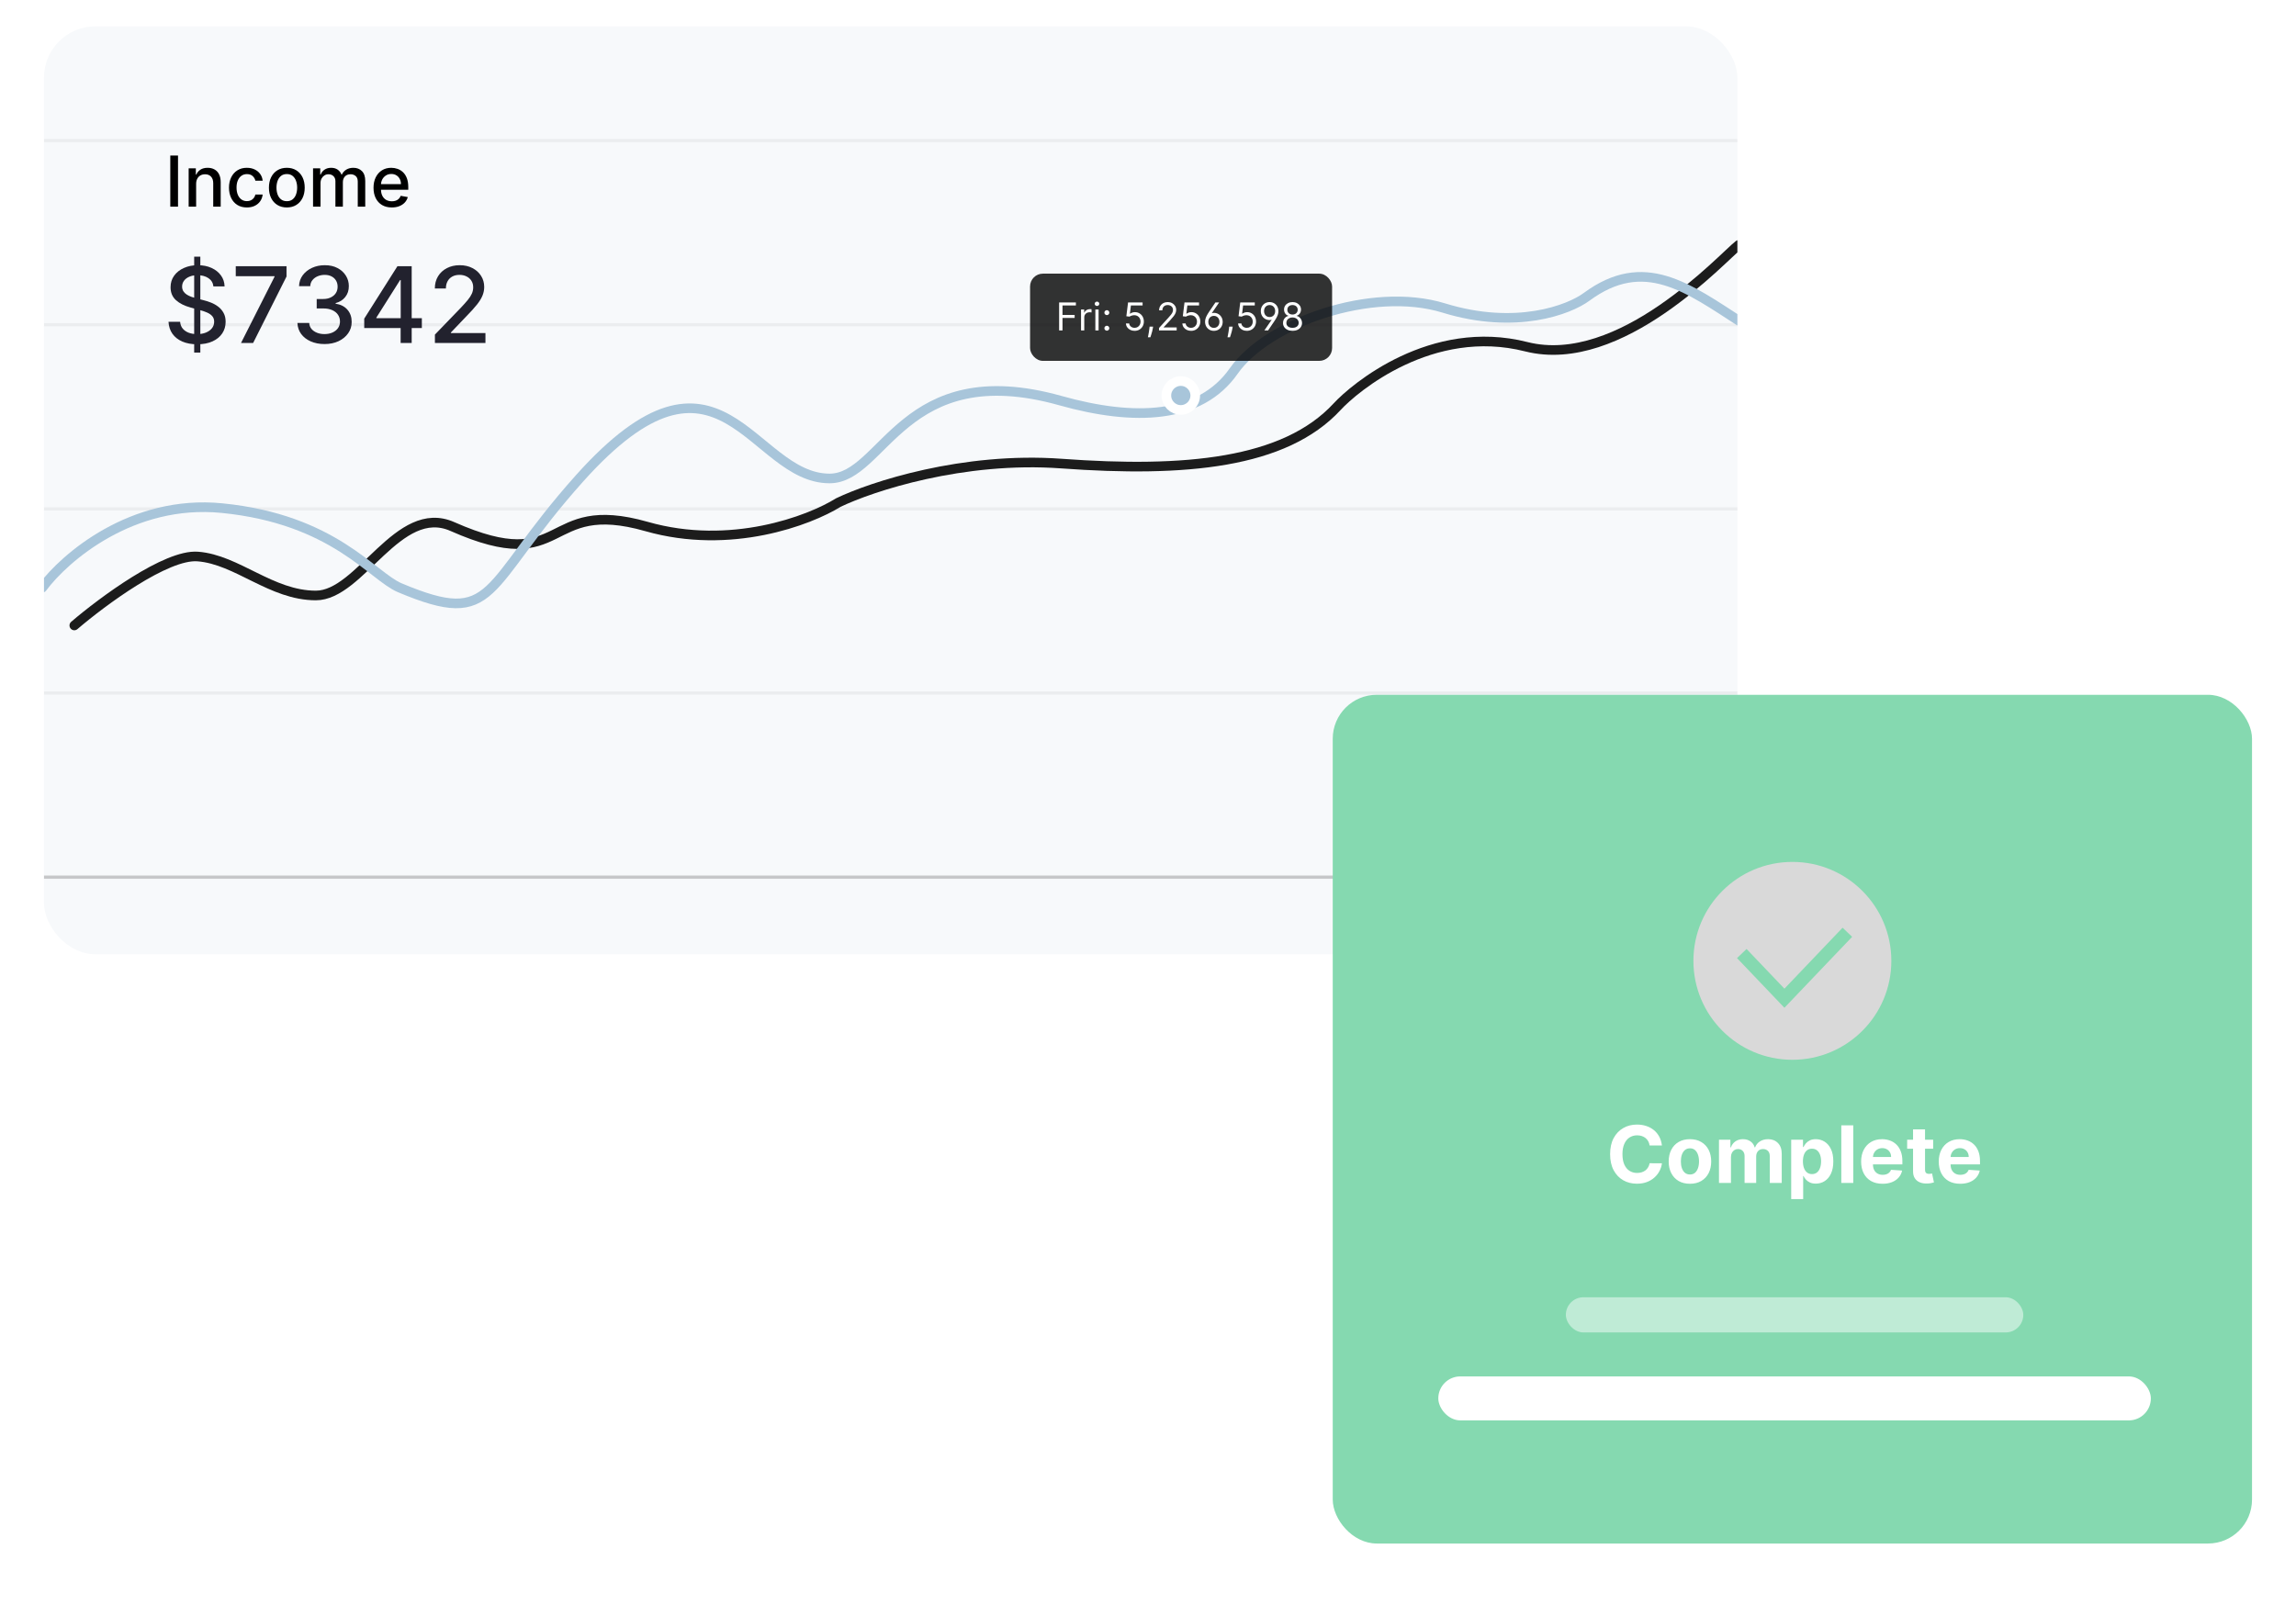 <svg width="522" height="365" viewBox="0 0 522 365" fill="none" xmlns="http://www.w3.org/2000/svg">
<g filter="url(#filter0_di_37_5313)">
<g clip-path="url(#clip0_37_5313)">
<rect x="10" y="6" width="385" height="211" rx="11.667" fill="#F7F9FB"/>
<line x1="-30.135" y1="31.969" x2="416.844" y2="31.969" stroke="black" stroke-opacity="0.05" stroke-width="0.729" stroke-linecap="round"/>
<line x1="-30.135" y1="73.844" x2="416.844" y2="73.844" stroke="black" stroke-opacity="0.05" stroke-width="0.729" stroke-linecap="round"/>
<line x1="-30.135" y1="115.719" x2="416.844" y2="115.719" stroke="black" stroke-opacity="0.05" stroke-width="0.729" stroke-linecap="round"/>
<line x1="-30.135" y1="157.594" x2="416.844" y2="157.594" stroke="black" stroke-opacity="0.05" stroke-width="0.729" stroke-linecap="round"/>
<line x1="-30.135" y1="199.469" x2="416.844" y2="199.469" stroke="black" stroke-opacity="0.2" stroke-width="0.729" stroke-linecap="round"/>
<path d="M16.896 142.229C23.263 136.777 37.788 126.007 44.95 126.553C53.904 127.234 61.664 135.413 71.811 135.413C81.959 135.413 90.542 114.284 102.85 119.737C129.332 131.468 123.145 112.921 147.021 119.737C166.122 125.189 184.029 118.373 190.595 114.284C198.156 110.649 218.889 103.787 241.332 105.423C269.387 107.468 292.069 105.423 304.007 92.473C307.902 88.248 325.496 73.388 346.984 78.841C368.473 84.294 391.752 58.393 395.334 55.667" stroke="#1C1C1C" stroke-width="2.188" stroke-linecap="round" stroke-linejoin="round"/>
<path d="M9.604 133.662C14.708 126.781 30.021 113.523 50.437 115.545C75.958 118.073 84.607 131.015 90.906 133.662C113.146 143.009 109.5 133.662 131.739 108.804C163.879 72.881 170.75 108.804 188.614 108.804C201.01 108.804 205.192 81.015 241.114 91.109C257.885 95.821 272.833 95.322 280.489 84.368C288.146 73.414 311.844 64.987 328.25 70.043C344.656 75.099 356.763 70.42 360.698 67.515C373.823 57.825 383.667 65.409 396.062 73.414" stroke="#A8C5DA" stroke-width="2.188" stroke-linecap="round" stroke-linejoin="round"/>
<g filter="url(#filter1_d_37_5313)">
<circle cx="2.188" cy="2.188" r="3.281" transform="matrix(-1 0 0 1 270.646 86.292)" fill="#A8C5DA" stroke="white" stroke-width="2.188"/>
</g>
<g filter="url(#filter2_b_37_5313)">
<rect x="234.188" y="62.229" width="68.667" height="19.833" rx="2.917" fill="black" fill-opacity="0.8"/>
<path d="M240.792 75.146V68.782H244.607V69.466H241.562V71.616H244.321V72.3H241.562V75.146H240.792ZM245.776 75.146V70.373H246.485V71.094H246.535C246.622 70.858 246.779 70.666 247.007 70.519C247.235 70.372 247.492 70.299 247.777 70.299C247.831 70.299 247.899 70.3 247.979 70.302C248.06 70.304 248.121 70.307 248.163 70.311V71.057C248.138 71.051 248.081 71.041 247.992 71.029C247.905 71.014 247.813 71.007 247.715 71.007C247.483 71.007 247.276 71.056 247.094 71.153C246.914 71.249 246.771 71.381 246.665 71.551C246.561 71.719 246.51 71.91 246.51 72.126V75.146H245.776ZM249.032 75.146V70.373H249.765V75.146H249.032ZM249.405 69.578C249.262 69.578 249.139 69.529 249.035 69.432C248.934 69.334 248.883 69.217 248.883 69.081C248.883 68.944 248.934 68.827 249.035 68.73C249.139 68.632 249.262 68.584 249.405 68.584C249.548 68.584 249.67 68.632 249.772 68.73C249.875 68.827 249.927 68.944 249.927 69.081C249.927 69.217 249.875 69.334 249.772 69.432C249.67 69.529 249.548 69.578 249.405 69.578ZM251.643 75.196C251.49 75.196 251.358 75.141 251.248 75.031C251.138 74.921 251.084 74.79 251.084 74.636C251.084 74.483 251.138 74.352 251.248 74.242C251.358 74.132 251.49 74.077 251.643 74.077C251.796 74.077 251.928 74.132 252.037 74.242C252.147 74.352 252.202 74.483 252.202 74.636C252.202 74.738 252.176 74.831 252.124 74.916C252.075 75.001 252.007 75.069 251.923 75.121C251.84 75.171 251.746 75.196 251.643 75.196ZM251.643 71.653C251.49 71.653 251.358 71.599 251.248 71.489C251.138 71.379 251.084 71.247 251.084 71.094C251.084 70.941 251.138 70.809 251.248 70.7C251.358 70.59 251.49 70.535 251.643 70.535C251.796 70.535 251.928 70.59 252.037 70.7C252.147 70.809 252.202 70.941 252.202 71.094C252.202 71.196 252.176 71.289 252.124 71.374C252.075 71.459 252.007 71.527 251.923 71.579C251.84 71.629 251.746 71.653 251.643 71.653ZM257.955 75.233C257.591 75.233 257.262 75.16 256.97 75.016C256.678 74.871 256.444 74.672 256.268 74.419C256.092 74.166 255.996 73.878 255.979 73.555H256.725C256.754 73.843 256.884 74.081 257.116 74.27C257.35 74.456 257.63 74.549 257.955 74.549C258.216 74.549 258.448 74.488 258.651 74.366C258.856 74.244 259.017 74.076 259.133 73.863C259.251 73.647 259.31 73.404 259.31 73.132C259.31 72.855 259.249 72.607 259.127 72.39C259.007 72.17 258.841 71.997 258.63 71.871C258.418 71.745 258.177 71.68 257.906 71.678C257.711 71.676 257.511 71.706 257.306 71.768C257.101 71.829 256.932 71.906 256.799 72.001L256.078 71.915L256.464 68.782H259.77V69.466H257.11L256.886 71.343H256.924C257.054 71.239 257.218 71.153 257.415 71.085C257.611 71.016 257.816 70.982 258.03 70.982C258.419 70.982 258.766 71.076 259.071 71.262C259.377 71.446 259.618 71.699 259.792 72.02C259.968 72.341 260.056 72.708 260.056 73.12C260.056 73.526 259.965 73.889 259.782 74.208C259.602 74.525 259.353 74.775 259.037 74.96C258.72 75.142 258.359 75.233 257.955 75.233ZM262.157 74.276L262.107 74.612C262.072 74.848 262.018 75.1 261.946 75.37C261.875 75.639 261.802 75.893 261.725 76.131C261.648 76.369 261.585 76.559 261.536 76.7H260.976C261.003 76.567 261.038 76.392 261.082 76.174C261.125 75.957 261.169 75.714 261.212 75.444C261.258 75.177 261.295 74.904 261.324 74.624L261.362 74.276H262.157ZM263.503 75.146V74.587L265.604 72.287C265.85 72.018 266.053 71.784 266.213 71.585C266.372 71.384 266.49 71.196 266.567 71.02C266.646 70.841 266.685 70.655 266.685 70.46C266.685 70.237 266.631 70.043 266.523 69.879C266.418 69.716 266.273 69.589 266.088 69.5C265.904 69.411 265.697 69.367 265.467 69.367C265.223 69.367 265.009 69.417 264.827 69.519C264.647 69.618 264.507 69.758 264.407 69.938C264.31 70.118 264.261 70.33 264.261 70.572H263.528C263.528 70.199 263.614 69.872 263.786 69.59C263.958 69.308 264.192 69.089 264.488 68.931C264.787 68.774 265.121 68.695 265.492 68.695C265.865 68.695 266.195 68.774 266.483 68.931C266.771 69.089 266.997 69.301 267.16 69.569C267.324 69.836 267.406 70.133 267.406 70.46C267.406 70.694 267.363 70.923 267.279 71.147C267.196 71.369 267.051 71.616 266.844 71.89C266.638 72.161 266.354 72.492 265.989 72.884L264.56 74.413V74.462H267.518V75.146H263.503ZM270.79 75.233C270.425 75.233 270.097 75.16 269.805 75.016C269.513 74.871 269.279 74.672 269.102 74.419C268.926 74.166 268.83 73.878 268.813 73.555H269.559C269.588 73.843 269.719 74.081 269.951 74.27C270.185 74.456 270.464 74.549 270.79 74.549C271.051 74.549 271.283 74.488 271.486 74.366C271.691 74.244 271.851 74.076 271.967 73.863C272.085 73.647 272.144 73.404 272.144 73.132C272.144 72.855 272.083 72.607 271.961 72.39C271.841 72.17 271.675 71.997 271.464 71.871C271.253 71.745 271.011 71.68 270.74 71.678C270.545 71.676 270.345 71.706 270.14 71.768C269.935 71.829 269.766 71.906 269.634 72.001L268.913 71.915L269.298 68.782H272.604V69.466H269.945L269.721 71.343H269.758C269.889 71.239 270.052 71.153 270.249 71.085C270.446 71.016 270.651 70.982 270.864 70.982C271.254 70.982 271.601 71.076 271.905 71.262C272.212 71.446 272.452 71.699 272.626 72.02C272.802 72.341 272.89 72.708 272.89 73.12C272.89 73.526 272.799 73.889 272.617 74.208C272.437 74.525 272.188 74.775 271.871 74.96C271.554 75.142 271.194 75.233 270.79 75.233ZM273.975 73.132C273.98 72.934 274.01 72.728 274.066 72.514C274.121 72.301 274.216 72.064 274.348 71.803C274.481 71.542 274.663 71.239 274.895 70.895L276.324 68.782H277.17L275.492 71.231C275.566 71.206 275.643 71.185 275.722 71.169C275.802 71.152 275.883 71.144 275.964 71.144C276.349 71.144 276.693 71.233 276.996 71.411C277.3 71.589 277.539 71.833 277.713 72.141C277.89 72.45 277.978 72.801 277.978 73.195C277.978 73.588 277.891 73.938 277.717 74.245C277.545 74.552 277.307 74.793 277.005 74.969C276.705 75.145 276.362 75.233 275.976 75.233C275.587 75.233 275.241 75.143 274.939 74.963C274.636 74.78 274.399 74.532 274.227 74.217C274.055 73.9 273.971 73.538 273.975 73.132ZM274.709 73.182C274.709 73.451 274.763 73.69 274.87 73.897C274.978 74.104 275.127 74.267 275.318 74.385C275.508 74.503 275.728 74.562 275.976 74.562C276.225 74.562 276.445 74.504 276.635 74.388C276.826 74.27 276.975 74.108 277.083 73.903C277.19 73.696 277.244 73.46 277.244 73.195C277.244 72.925 277.19 72.688 277.083 72.483C276.975 72.278 276.826 72.118 276.635 72.001C276.445 71.885 276.225 71.828 275.976 71.828C275.728 71.828 275.508 71.885 275.318 72.001C275.127 72.115 274.978 72.275 274.87 72.48C274.763 72.683 274.709 72.917 274.709 73.182ZM280.255 74.276L280.205 74.612C280.17 74.848 280.116 75.1 280.044 75.37C279.973 75.639 279.9 75.893 279.823 76.131C279.747 76.369 279.683 76.559 279.634 76.7H279.074C279.101 76.567 279.137 76.392 279.18 76.174C279.224 75.957 279.267 75.714 279.311 75.444C279.356 75.177 279.393 74.904 279.422 74.624L279.46 74.276H280.255ZM283.462 75.233C283.097 75.233 282.769 75.16 282.477 75.016C282.185 74.871 281.951 74.672 281.775 74.419C281.599 74.166 281.502 73.878 281.486 73.555H282.231C282.26 73.843 282.391 74.081 282.623 74.27C282.857 74.456 283.137 74.549 283.462 74.549C283.723 74.549 283.955 74.488 284.158 74.366C284.363 74.244 284.523 74.076 284.639 73.863C284.758 73.647 284.817 73.404 284.817 73.132C284.817 72.855 284.755 72.607 284.633 72.39C284.513 72.17 284.347 71.997 284.136 71.871C283.925 71.745 283.683 71.68 283.412 71.678C283.217 71.676 283.017 71.706 282.812 71.768C282.607 71.829 282.439 71.906 282.306 72.001L281.585 71.915L281.97 68.782H285.276V69.466H282.617L282.393 71.343H282.43C282.561 71.239 282.724 71.153 282.921 71.085C283.118 71.016 283.323 70.982 283.536 70.982C283.926 70.982 284.273 71.076 284.577 71.262C284.884 71.446 285.124 71.699 285.298 72.02C285.474 72.341 285.562 72.708 285.562 73.12C285.562 73.526 285.471 73.889 285.289 74.208C285.109 74.525 284.86 74.775 284.543 74.96C284.226 75.142 283.866 75.233 283.462 75.233ZM286.648 70.734C286.648 70.34 286.733 69.99 286.905 69.683C287.079 69.377 287.317 69.135 287.617 68.96C287.919 68.783 288.263 68.695 288.649 68.695C289.038 68.695 289.384 68.787 289.686 68.969C289.989 69.149 290.226 69.398 290.398 69.715C290.57 70.029 290.654 70.39 290.65 70.796C290.646 70.995 290.615 71.201 290.56 71.414C290.504 71.628 290.409 71.865 290.277 72.126C290.144 72.387 289.962 72.689 289.73 73.033L288.301 75.146H287.455L289.133 72.698C289.059 72.722 288.981 72.743 288.9 72.76C288.822 72.776 288.742 72.784 288.661 72.784C288.276 72.784 287.931 72.695 287.626 72.517C287.324 72.339 287.085 72.096 286.909 71.787C286.735 71.478 286.648 71.127 286.648 70.734ZM287.381 70.734C287.381 71.003 287.435 71.24 287.542 71.445C287.65 71.65 287.799 71.811 287.99 71.927C288.18 72.043 288.4 72.101 288.649 72.101C288.897 72.101 289.117 72.044 289.307 71.93C289.498 71.814 289.647 71.654 289.755 71.451C289.862 71.246 289.916 71.011 289.916 70.746C289.916 70.477 289.862 70.239 289.755 70.031C289.647 69.824 289.498 69.662 289.307 69.544C289.117 69.426 288.897 69.367 288.649 69.367C288.4 69.367 288.18 69.426 287.99 69.544C287.799 69.66 287.65 69.821 287.542 70.028C287.435 70.233 287.381 70.469 287.381 70.734ZM293.859 75.233C293.433 75.233 293.056 75.157 292.728 75.006C292.403 74.853 292.149 74.643 291.967 74.375C291.785 74.106 291.695 73.799 291.697 73.456C291.695 73.186 291.748 72.938 291.855 72.71C291.963 72.48 292.11 72.288 292.296 72.135C292.485 71.98 292.695 71.881 292.927 71.84V71.803C292.623 71.724 292.38 71.553 292.2 71.29C292.02 71.025 291.931 70.723 291.933 70.386C291.931 70.062 292.013 69.774 292.178 69.519C292.344 69.264 292.572 69.063 292.862 68.916C293.154 68.769 293.487 68.695 293.859 68.695C294.228 68.695 294.558 68.769 294.848 68.916C295.138 69.063 295.365 69.264 295.531 69.519C295.699 69.774 295.784 70.062 295.786 70.386C295.784 70.723 295.692 71.025 295.509 71.29C295.329 71.553 295.09 71.724 294.792 71.803V71.84C295.022 71.881 295.229 71.98 295.413 72.135C295.597 72.288 295.745 72.48 295.854 72.71C295.964 72.938 296.02 73.186 296.022 73.456C296.02 73.799 295.927 74.106 295.742 74.375C295.56 74.643 295.306 74.853 294.981 75.006C294.658 75.157 294.284 75.233 293.859 75.233ZM293.859 74.549C294.147 74.549 294.396 74.503 294.605 74.41C294.814 74.316 294.976 74.185 295.09 74.015C295.204 73.845 295.262 73.646 295.264 73.418C295.262 73.178 295.2 72.966 295.077 72.781C294.955 72.597 294.789 72.452 294.577 72.346C294.368 72.241 294.129 72.188 293.859 72.188C293.588 72.188 293.346 72.241 293.132 72.346C292.921 72.452 292.754 72.597 292.632 72.781C292.512 72.966 292.453 73.178 292.455 73.418C292.453 73.646 292.508 73.845 292.62 74.015C292.734 74.185 292.896 74.316 293.107 74.41C293.319 74.503 293.569 74.549 293.859 74.549ZM293.859 71.529C294.087 71.529 294.289 71.484 294.465 71.392C294.644 71.301 294.783 71.174 294.885 71.01C294.986 70.847 295.038 70.655 295.04 70.435C295.038 70.22 294.987 70.032 294.888 69.873C294.789 69.711 294.651 69.587 294.475 69.5C294.299 69.411 294.094 69.367 293.859 69.367C293.621 69.367 293.413 69.411 293.235 69.5C293.057 69.587 292.919 69.711 292.822 69.873C292.724 70.032 292.677 70.22 292.679 70.435C292.677 70.655 292.725 70.847 292.825 71.01C292.926 71.174 293.066 71.301 293.244 71.392C293.422 71.484 293.627 71.529 293.859 71.529Z" fill="white"/>
</g>
<path d="M40.472 35.364V47H38.716V35.364H40.472ZM44.591 41.818V47H42.892V38.273H44.523V39.693H44.631C44.831 39.231 45.146 38.86 45.574 38.58C46.006 38.299 46.549 38.159 47.205 38.159C47.799 38.159 48.32 38.284 48.767 38.534C49.214 38.78 49.561 39.148 49.807 39.636C50.053 40.125 50.176 40.729 50.176 41.449V47H48.477V41.653C48.477 41.021 48.312 40.526 47.983 40.17C47.653 39.811 47.201 39.631 46.625 39.631C46.231 39.631 45.881 39.716 45.574 39.886C45.271 40.057 45.03 40.307 44.852 40.636C44.678 40.962 44.591 41.356 44.591 41.818ZM56.131 47.176C55.286 47.176 54.559 46.985 53.949 46.602C53.343 46.216 52.877 45.684 52.551 45.006C52.225 44.328 52.062 43.551 52.062 42.676C52.062 41.79 52.229 41.008 52.562 40.33C52.896 39.648 53.365 39.115 53.972 38.733C54.578 38.35 55.292 38.159 56.114 38.159C56.776 38.159 57.367 38.282 57.886 38.528C58.405 38.771 58.824 39.112 59.142 39.551C59.464 39.99 59.655 40.504 59.716 41.091H58.062C57.972 40.682 57.763 40.33 57.438 40.034C57.115 39.739 56.684 39.591 56.142 39.591C55.669 39.591 55.254 39.716 54.898 39.966C54.545 40.212 54.271 40.564 54.074 41.023C53.877 41.477 53.778 42.015 53.778 42.636C53.778 43.273 53.875 43.822 54.068 44.284C54.261 44.746 54.534 45.104 54.886 45.358C55.242 45.612 55.661 45.739 56.142 45.739C56.464 45.739 56.756 45.68 57.017 45.562C57.282 45.441 57.504 45.269 57.682 45.045C57.864 44.822 57.99 44.553 58.062 44.239H59.716C59.655 44.803 59.472 45.307 59.165 45.75C58.858 46.193 58.447 46.542 57.932 46.795C57.42 47.049 56.82 47.176 56.131 47.176ZM65.209 47.176C64.391 47.176 63.677 46.989 63.067 46.614C62.457 46.239 61.983 45.714 61.646 45.04C61.309 44.365 61.141 43.578 61.141 42.676C61.141 41.771 61.309 40.979 61.646 40.301C61.983 39.623 62.457 39.097 63.067 38.722C63.677 38.347 64.391 38.159 65.209 38.159C66.027 38.159 66.741 38.347 67.351 38.722C67.961 39.097 68.434 39.623 68.771 40.301C69.108 40.979 69.277 41.771 69.277 42.676C69.277 43.578 69.108 44.365 68.771 45.04C68.434 45.714 67.961 46.239 67.351 46.614C66.741 46.989 66.027 47.176 65.209 47.176ZM65.215 45.75C65.745 45.75 66.184 45.61 66.533 45.33C66.881 45.049 67.139 44.676 67.305 44.21C67.476 43.744 67.561 43.231 67.561 42.67C67.561 42.114 67.476 41.602 67.305 41.136C67.139 40.667 66.881 40.29 66.533 40.006C66.184 39.722 65.745 39.58 65.215 39.58C64.68 39.58 64.237 39.722 63.885 40.006C63.536 40.29 63.277 40.667 63.106 41.136C62.94 41.602 62.856 42.114 62.856 42.67C62.856 43.231 62.94 43.744 63.106 44.21C63.277 44.676 63.536 45.049 63.885 45.33C64.237 45.61 64.68 45.75 65.215 45.75ZM71.173 47V38.273H72.804V39.693H72.912C73.094 39.212 73.391 38.837 73.804 38.568C74.217 38.295 74.711 38.159 75.287 38.159C75.87 38.159 76.359 38.295 76.753 38.568C77.151 38.841 77.444 39.216 77.633 39.693H77.724C77.933 39.227 78.264 38.856 78.719 38.58C79.173 38.299 79.715 38.159 80.344 38.159C81.135 38.159 81.781 38.407 82.281 38.903C82.785 39.4 83.037 40.148 83.037 41.148V47H81.338V41.307C81.338 40.716 81.177 40.288 80.855 40.023C80.533 39.758 80.149 39.625 79.702 39.625C79.149 39.625 78.719 39.795 78.412 40.136C78.105 40.474 77.952 40.907 77.952 41.438V47H76.258V41.199C76.258 40.725 76.111 40.345 75.815 40.057C75.52 39.769 75.135 39.625 74.662 39.625C74.34 39.625 74.043 39.71 73.77 39.881C73.501 40.047 73.283 40.28 73.117 40.58C72.954 40.879 72.872 41.225 72.872 41.619V47H71.173ZM89.075 47.176C88.215 47.176 87.475 46.992 86.854 46.625C86.236 46.254 85.759 45.733 85.422 45.062C85.088 44.388 84.922 43.599 84.922 42.693C84.922 41.799 85.088 41.011 85.422 40.33C85.759 39.648 86.229 39.115 86.831 38.733C87.437 38.35 88.145 38.159 88.956 38.159C89.448 38.159 89.926 38.24 90.388 38.403C90.85 38.566 91.265 38.822 91.632 39.17C91.999 39.519 92.289 39.972 92.501 40.528C92.713 41.081 92.82 41.754 92.82 42.545V43.148H85.882V41.875H91.155C91.155 41.428 91.064 41.032 90.882 40.688C90.7 40.339 90.445 40.064 90.115 39.864C89.789 39.663 89.407 39.562 88.967 39.562C88.49 39.562 88.073 39.68 87.717 39.915C87.365 40.146 87.092 40.449 86.899 40.824C86.71 41.195 86.615 41.599 86.615 42.034V43.028C86.615 43.612 86.717 44.108 86.922 44.517C87.13 44.926 87.42 45.239 87.791 45.455C88.162 45.667 88.596 45.773 89.092 45.773C89.414 45.773 89.708 45.727 89.973 45.636C90.238 45.542 90.467 45.401 90.66 45.216C90.854 45.03 91.001 44.801 91.104 44.528L92.712 44.818C92.583 45.292 92.352 45.706 92.019 46.062C91.689 46.415 91.274 46.689 90.774 46.886C90.278 47.08 89.712 47.176 89.075 47.176Z" fill="black"/>
<path d="M44.147 80.182V58.364H45.545V80.182H44.147ZM48.52 65.131C48.429 64.324 48.054 63.699 47.395 63.256C46.735 62.807 45.906 62.582 44.906 62.582C44.19 62.582 43.571 62.696 43.048 62.923C42.525 63.145 42.119 63.452 41.829 63.844C41.545 64.23 41.403 64.671 41.403 65.165C41.403 65.579 41.5 65.938 41.693 66.239C41.892 66.54 42.15 66.793 42.468 66.997C42.792 67.196 43.139 67.364 43.508 67.5C43.877 67.631 44.233 67.739 44.574 67.824L46.278 68.267C46.835 68.403 47.406 68.588 47.991 68.821C48.576 69.054 49.119 69.361 49.619 69.742C50.119 70.122 50.522 70.594 50.829 71.156C51.142 71.719 51.298 72.392 51.298 73.176C51.298 74.165 51.042 75.043 50.531 75.81C50.025 76.577 49.289 77.182 48.324 77.625C47.363 78.068 46.201 78.29 44.838 78.29C43.531 78.29 42.4 78.082 41.446 77.668C40.491 77.253 39.744 76.665 39.204 75.903C38.664 75.136 38.366 74.227 38.309 73.176H40.951C41.002 73.807 41.207 74.332 41.565 74.753C41.929 75.168 42.392 75.477 42.954 75.682C43.522 75.881 44.145 75.98 44.821 75.98C45.565 75.98 46.227 75.864 46.806 75.631C47.392 75.392 47.852 75.062 48.187 74.642C48.522 74.216 48.69 73.719 48.69 73.151C48.69 72.633 48.542 72.21 48.247 71.881C47.957 71.551 47.562 71.278 47.062 71.062C46.568 70.847 46.008 70.656 45.383 70.492L43.321 69.929C41.923 69.548 40.815 68.989 39.997 68.25C39.184 67.511 38.778 66.534 38.778 65.318C38.778 64.312 39.051 63.435 39.596 62.685C40.142 61.935 40.88 61.352 41.812 60.938C42.744 60.517 43.795 60.307 44.966 60.307C46.147 60.307 47.19 60.514 48.093 60.929C49.002 61.344 49.718 61.915 50.241 62.642C50.764 63.364 51.037 64.193 51.059 65.131H48.52ZM54.794 78L62.414 62.932V62.804H53.601V60.545H65.141V62.881L57.547 78H54.794ZM73.783 78.239C72.613 78.239 71.567 78.037 70.647 77.633C69.732 77.23 69.007 76.671 68.473 75.954C67.945 75.233 67.661 74.398 67.621 73.449H70.297C70.331 73.966 70.505 74.415 70.817 74.796C71.135 75.171 71.55 75.46 72.061 75.665C72.573 75.869 73.141 75.972 73.766 75.972C74.454 75.972 75.061 75.852 75.59 75.614C76.124 75.375 76.541 75.043 76.843 74.617C77.144 74.185 77.294 73.688 77.294 73.125C77.294 72.54 77.144 72.026 76.843 71.582C76.547 71.133 76.113 70.781 75.539 70.526C74.971 70.27 74.283 70.142 73.476 70.142H72.002V67.994H73.476C74.124 67.994 74.692 67.878 75.181 67.645C75.675 67.412 76.061 67.088 76.34 66.673C76.618 66.253 76.757 65.761 76.757 65.199C76.757 64.659 76.635 64.19 76.391 63.793C76.152 63.389 75.811 63.074 75.368 62.847C74.931 62.619 74.414 62.506 73.817 62.506C73.249 62.506 72.718 62.611 72.223 62.821C71.735 63.026 71.337 63.321 71.03 63.707C70.723 64.088 70.559 64.546 70.536 65.079H67.988C68.016 64.136 68.294 63.307 68.823 62.591C69.357 61.875 70.061 61.315 70.936 60.912C71.811 60.508 72.783 60.307 73.851 60.307C74.971 60.307 75.936 60.526 76.749 60.963C77.567 61.395 78.198 61.972 78.641 62.693C79.09 63.415 79.311 64.204 79.306 65.062C79.311 66.04 79.039 66.869 78.488 67.551C77.942 68.233 77.215 68.69 76.306 68.923V69.06C77.465 69.236 78.363 69.696 78.999 70.44C79.641 71.185 79.959 72.108 79.954 73.21C79.959 74.171 79.692 75.031 79.152 75.793C78.618 76.554 77.888 77.153 76.962 77.591C76.036 78.023 74.976 78.239 73.783 78.239ZM82.809 74.591V72.46L90.351 60.545H92.03V63.682H90.965L85.57 72.222V72.358H95.908V74.591H82.809ZM91.084 78V73.943L91.101 72.972V60.545H93.598V78H91.084ZM98.878 78V76.091L104.784 69.972C105.415 69.307 105.935 68.724 106.344 68.224C106.759 67.719 107.069 67.239 107.273 66.784C107.478 66.329 107.58 65.847 107.58 65.335C107.58 64.756 107.444 64.256 107.171 63.835C106.898 63.409 106.526 63.082 106.054 62.855C105.583 62.622 105.051 62.506 104.461 62.506C103.836 62.506 103.29 62.633 102.824 62.889C102.358 63.145 102 63.506 101.75 63.972C101.5 64.438 101.375 64.983 101.375 65.608H98.861C98.861 64.546 99.106 63.617 99.594 62.821C100.083 62.026 100.753 61.409 101.605 60.972C102.458 60.528 103.426 60.307 104.512 60.307C105.608 60.307 106.574 60.526 107.409 60.963C108.25 61.395 108.907 61.986 109.378 62.736C109.85 63.48 110.086 64.321 110.086 65.258C110.086 65.906 109.963 66.54 109.719 67.159C109.48 67.778 109.063 68.469 108.466 69.23C107.87 69.986 107.04 70.903 105.978 71.983L102.509 75.614V75.742H110.367V78H98.878Z" fill="#22222E"/>
</g>
</g>
<g filter="url(#filter3_di_37_5313)">
<rect x="303" y="158" width="209" height="193" rx="10" fill="#85D9B0"/>
<rect x="356" y="295" width="104" height="8" rx="4" fill="white" fill-opacity="0.48"/>
<rect x="327" y="313" width="162" height="10" rx="5" fill="white"/>
<path d="M377.842 260.492H375.042C374.991 260.13 374.886 259.808 374.729 259.527C374.571 259.241 374.369 258.999 374.121 258.798C373.874 258.598 373.589 258.445 373.265 258.338C372.945 258.232 372.598 258.178 372.223 258.178C371.545 258.178 370.955 258.347 370.452 258.683C369.949 259.016 369.56 259.501 369.283 260.141C369.006 260.776 368.867 261.547 368.867 262.455C368.867 263.388 369.006 264.172 369.283 264.807C369.564 265.442 369.956 265.921 370.459 266.245C370.962 266.569 371.543 266.731 372.204 266.731C372.574 266.731 372.918 266.682 373.233 266.584C373.552 266.486 373.836 266.343 374.083 266.156C374.33 265.964 374.535 265.732 374.697 265.459C374.863 265.186 374.978 264.875 375.042 264.526L377.842 264.538C377.769 265.139 377.588 265.719 377.298 266.277C377.013 266.831 376.627 267.327 376.141 267.766C375.66 268.201 375.084 268.546 374.415 268.802C373.751 269.053 372.998 269.179 372.159 269.179C370.991 269.179 369.947 268.915 369.027 268.386C368.111 267.858 367.386 267.093 366.854 266.092C366.325 265.09 366.061 263.878 366.061 262.455C366.061 261.027 366.329 259.812 366.866 258.811C367.403 257.81 368.132 257.047 369.052 256.523C369.973 255.994 371.008 255.73 372.159 255.73C372.918 255.73 373.621 255.837 374.268 256.05C374.92 256.263 375.498 256.574 376.001 256.983C376.503 257.388 376.913 257.884 377.228 258.472C377.547 259.06 377.752 259.734 377.842 260.492ZM384.211 269.192C383.218 269.192 382.36 268.981 381.635 268.559C380.915 268.133 380.359 267.54 379.967 266.782C379.575 266.019 379.379 265.135 379.379 264.129C379.379 263.115 379.575 262.229 379.967 261.47C380.359 260.707 380.915 260.115 381.635 259.693C382.36 259.267 383.218 259.054 384.211 259.054C385.204 259.054 386.061 259.267 386.781 259.693C387.505 260.115 388.063 260.707 388.456 261.47C388.848 262.229 389.044 263.115 389.044 264.129C389.044 265.135 388.848 266.019 388.456 266.782C388.063 267.54 387.505 268.133 386.781 268.559C386.061 268.981 385.204 269.192 384.211 269.192ZM384.224 267.082C384.676 267.082 385.053 266.955 385.355 266.699C385.658 266.439 385.886 266.085 386.039 265.638C386.197 265.19 386.276 264.681 386.276 264.11C386.276 263.539 386.197 263.03 386.039 262.582C385.886 262.135 385.658 261.781 385.355 261.521C385.053 261.261 384.676 261.131 384.224 261.131C383.768 261.131 383.384 261.261 383.073 261.521C382.767 261.781 382.534 262.135 382.377 262.582C382.223 263.03 382.147 263.539 382.147 264.11C382.147 264.681 382.223 265.19 382.377 265.638C382.534 266.085 382.767 266.439 383.073 266.699C383.384 266.955 383.768 267.082 384.224 267.082ZM390.814 269V259.182H393.409V260.914H393.524C393.729 260.339 394.07 259.885 394.547 259.553C395.024 259.22 395.595 259.054 396.26 259.054C396.934 259.054 397.507 259.222 397.98 259.559C398.453 259.891 398.768 260.343 398.926 260.914H399.028C399.228 260.352 399.59 259.902 400.115 259.565C400.643 259.224 401.267 259.054 401.987 259.054C402.904 259.054 403.647 259.346 404.218 259.93C404.794 260.509 405.081 261.332 405.081 262.397V269H402.365V262.934C402.365 262.388 402.22 261.979 401.93 261.707C401.64 261.434 401.278 261.298 400.843 261.298C400.349 261.298 399.963 261.455 399.686 261.771C399.409 262.082 399.271 262.493 399.271 263.004V269H396.631V262.876C396.631 262.395 396.492 262.011 396.215 261.726C395.943 261.44 395.583 261.298 395.135 261.298C394.833 261.298 394.56 261.374 394.317 261.528C394.078 261.677 393.889 261.888 393.748 262.161C393.608 262.429 393.537 262.744 393.537 263.107V269H390.814ZM407.232 272.682V259.182H409.917V260.831H410.038C410.158 260.567 410.33 260.298 410.556 260.026C410.786 259.749 411.084 259.518 411.451 259.335C411.822 259.148 412.282 259.054 412.832 259.054C413.547 259.054 414.208 259.241 414.813 259.616C415.418 259.987 415.902 260.548 416.264 261.298C416.626 262.043 416.807 262.979 416.807 264.104C416.807 265.199 416.631 266.124 416.277 266.878C415.927 267.628 415.45 268.197 414.845 268.585C414.244 268.968 413.571 269.16 412.825 269.16C412.297 269.16 411.847 269.072 411.476 268.898C411.11 268.723 410.81 268.504 410.575 268.239C410.341 267.971 410.162 267.7 410.038 267.428H409.955V272.682H407.232ZM409.898 264.091C409.898 264.675 409.979 265.184 410.141 265.619C410.302 266.053 410.537 266.392 410.844 266.635C411.15 266.874 411.523 266.993 411.962 266.993C412.405 266.993 412.78 266.871 413.087 266.629C413.394 266.381 413.626 266.04 413.784 265.606C413.946 265.167 414.027 264.662 414.027 264.091C414.027 263.524 413.948 263.026 413.79 262.595C413.633 262.165 413.4 261.828 413.094 261.585C412.787 261.342 412.41 261.221 411.962 261.221C411.519 261.221 411.144 261.338 410.837 261.572C410.535 261.807 410.302 262.139 410.141 262.57C409.979 263 409.898 263.507 409.898 264.091ZM421.346 255.909V269H418.623V255.909H421.346ZM428.002 269.192C426.992 269.192 426.122 268.987 425.394 268.578C424.669 268.165 424.111 267.581 423.719 266.827C423.327 266.068 423.131 265.171 423.131 264.136C423.131 263.126 423.327 262.239 423.719 261.477C424.111 260.714 424.663 260.119 425.374 259.693C426.09 259.267 426.93 259.054 427.893 259.054C428.541 259.054 429.144 259.158 429.702 259.367C430.264 259.572 430.754 259.881 431.172 260.294C431.594 260.707 431.922 261.227 432.156 261.854C432.391 262.476 432.508 263.205 432.508 264.04V264.788H424.217V263.1H429.945C429.945 262.708 429.859 262.361 429.689 262.058C429.519 261.756 429.282 261.519 428.979 261.349C428.681 261.174 428.334 261.087 427.938 261.087C427.524 261.087 427.158 261.183 426.838 261.374C426.523 261.562 426.276 261.815 426.097 262.135C425.918 262.45 425.826 262.802 425.822 263.19V264.794C425.822 265.28 425.911 265.7 426.09 266.053C426.274 266.407 426.531 266.68 426.864 266.871C427.196 267.063 427.59 267.159 428.046 267.159C428.349 267.159 428.626 267.116 428.877 267.031C429.129 266.946 429.344 266.818 429.523 266.648C429.702 266.477 429.838 266.268 429.932 266.021L432.45 266.188C432.323 266.793 432.06 267.321 431.664 267.773C431.272 268.22 430.765 268.57 430.143 268.821C429.525 269.068 428.811 269.192 428.002 269.192ZM439.507 259.182V261.227H433.595V259.182H439.507ZM434.937 256.83H437.66V265.983C437.66 266.234 437.698 266.43 437.775 266.571C437.852 266.707 437.958 266.803 438.095 266.859C438.235 266.914 438.397 266.942 438.58 266.942C438.708 266.942 438.836 266.931 438.964 266.91C439.092 266.884 439.19 266.865 439.258 266.852L439.686 268.879C439.55 268.921 439.358 268.97 439.111 269.026C438.864 269.085 438.563 269.121 438.21 269.134C437.553 269.16 436.978 269.072 436.484 268.872C435.994 268.672 435.612 268.361 435.34 267.939C435.067 267.517 434.933 266.984 434.937 266.341V256.83ZM445.65 269.192C444.64 269.192 443.771 268.987 443.042 268.578C442.318 268.165 441.759 267.581 441.367 266.827C440.975 266.068 440.779 265.171 440.779 264.136C440.779 263.126 440.975 262.239 441.367 261.477C441.759 260.714 442.311 260.119 443.023 259.693C443.739 259.267 444.578 259.054 445.541 259.054C446.189 259.054 446.792 259.158 447.35 259.367C447.913 259.572 448.403 259.881 448.82 260.294C449.242 260.707 449.57 261.227 449.805 261.854C450.039 262.476 450.156 263.205 450.156 264.04V264.788H441.866V263.1H447.593C447.593 262.708 447.508 262.361 447.337 262.058C447.167 261.756 446.93 261.519 446.628 261.349C446.33 261.174 445.982 261.087 445.586 261.087C445.173 261.087 444.806 261.183 444.487 261.374C444.171 261.562 443.924 261.815 443.745 262.135C443.566 262.45 443.475 262.802 443.47 263.19V264.794C443.47 265.28 443.56 265.7 443.739 266.053C443.922 266.407 444.18 266.68 444.512 266.871C444.845 267.063 445.239 267.159 445.695 267.159C445.997 267.159 446.274 267.116 446.526 267.031C446.777 266.946 446.992 266.818 447.171 266.648C447.35 266.477 447.487 266.268 447.58 266.021L450.099 266.188C449.971 266.793 449.709 267.321 449.313 267.773C448.921 268.22 448.413 268.57 447.791 268.821C447.173 269.068 446.46 269.192 445.65 269.192Z" fill="white"/>
<circle cx="407.5" cy="218.5" r="22.5" fill="#D9D9D9"/>
<path d="M396 216.839L405.692 227L420 212" stroke="#85D9B0" stroke-width="3"/>
</g>
<defs>
<filter id="filter0_di_37_5313" x="0" y="0" width="405" height="231" filterUnits="userSpaceOnUse" color-interpolation-filters="sRGB">
<feFlood flood-opacity="0" result="BackgroundImageFix"/>
<feColorMatrix in="SourceAlpha" type="matrix" values="0 0 0 0 0 0 0 0 0 0 0 0 0 0 0 0 0 0 127 0" result="hardAlpha"/>
<feOffset dy="4"/>
<feGaussianBlur stdDeviation="5"/>
<feComposite in2="hardAlpha" operator="out"/>
<feColorMatrix type="matrix" values="0 0 0 0 0 0 0 0 0 0 0 0 0 0 0 0 0 0 0.15 0"/>
<feBlend mode="normal" in2="BackgroundImageFix" result="effect1_dropShadow_37_5313"/>
<feBlend mode="normal" in="SourceGraphic" in2="effect1_dropShadow_37_5313" result="shape"/>
<feColorMatrix in="SourceAlpha" type="matrix" values="0 0 0 0 0 0 0 0 0 0 0 0 0 0 0 0 0 0 127 0" result="hardAlpha"/>
<feOffset dy="-4"/>
<feGaussianBlur stdDeviation="5"/>
<feComposite in2="hardAlpha" operator="arithmetic" k2="-1" k3="1"/>
<feColorMatrix type="matrix" values="0 0 0 0 0 0 0 0 0 0 0 0 0 0 0 0 0 0 0.15 0"/>
<feBlend mode="normal" in2="shape" result="effect2_innerShadow_37_5313"/>
</filter>
<filter id="filter1_d_37_5313" x="262.625" y="84.104" width="11.667" height="11.667" filterUnits="userSpaceOnUse" color-interpolation-filters="sRGB">
<feFlood flood-opacity="0" result="BackgroundImageFix"/>
<feColorMatrix in="SourceAlpha" type="matrix" values="0 0 0 0 0 0 0 0 0 0 0 0 0 0 0 0 0 0 127 0" result="hardAlpha"/>
<feOffset dy="1.458"/>
<feGaussianBlur stdDeviation="0.729"/>
<feComposite in2="hardAlpha" operator="out"/>
<feColorMatrix type="matrix" values="0 0 0 0 0 0 0 0 0 0 0 0 0 0 0 0 0 0 0.1 0"/>
<feBlend mode="normal" in2="BackgroundImageFix" result="effect1_dropShadow_37_5313"/>
<feBlend mode="normal" in="SourceGraphic" in2="effect1_dropShadow_37_5313" result="shape"/>
</filter>
<filter id="filter2_b_37_5313" x="219.604" y="47.646" width="97.833" height="49" filterUnits="userSpaceOnUse" color-interpolation-filters="sRGB">
<feFlood flood-opacity="0" result="BackgroundImageFix"/>
<feGaussianBlur in="BackgroundImageFix" stdDeviation="7.292"/>
<feComposite in2="SourceAlpha" operator="in" result="effect1_backgroundBlur_37_5313"/>
<feBlend mode="normal" in="SourceGraphic" in2="effect1_backgroundBlur_37_5313" result="shape"/>
</filter>
<filter id="filter3_di_37_5313" x="293" y="152" width="229" height="213" filterUnits="userSpaceOnUse" color-interpolation-filters="sRGB">
<feFlood flood-opacity="0" result="BackgroundImageFix"/>
<feColorMatrix in="SourceAlpha" type="matrix" values="0 0 0 0 0 0 0 0 0 0 0 0 0 0 0 0 0 0 127 0" result="hardAlpha"/>
<feOffset dy="4"/>
<feGaussianBlur stdDeviation="5"/>
<feComposite in2="hardAlpha" operator="out"/>
<feColorMatrix type="matrix" values="0 0 0 0 0 0 0 0 0 0 0 0 0 0 0 0 0 0 0.15 0"/>
<feBlend mode="normal" in2="BackgroundImageFix" result="effect1_dropShadow_37_5313"/>
<feBlend mode="normal" in="SourceGraphic" in2="effect1_dropShadow_37_5313" result="shape"/>
<feColorMatrix in="SourceAlpha" type="matrix" values="0 0 0 0 0 0 0 0 0 0 0 0 0 0 0 0 0 0 127 0" result="hardAlpha"/>
<feOffset dy="-4"/>
<feGaussianBlur stdDeviation="5"/>
<feComposite in2="hardAlpha" operator="arithmetic" k2="-1" k3="1"/>
<feColorMatrix type="matrix" values="0 0 0 0 0 0 0 0 0 0 0 0 0 0 0 0 0 0 0.15 0"/>
<feBlend mode="normal" in2="shape" result="effect2_innerShadow_37_5313"/>
</filter>
<clipPath id="clip0_37_5313">
<rect x="10" y="6" width="385" height="211" rx="11.667" fill="white"/>
</clipPath>
</defs>
</svg>
